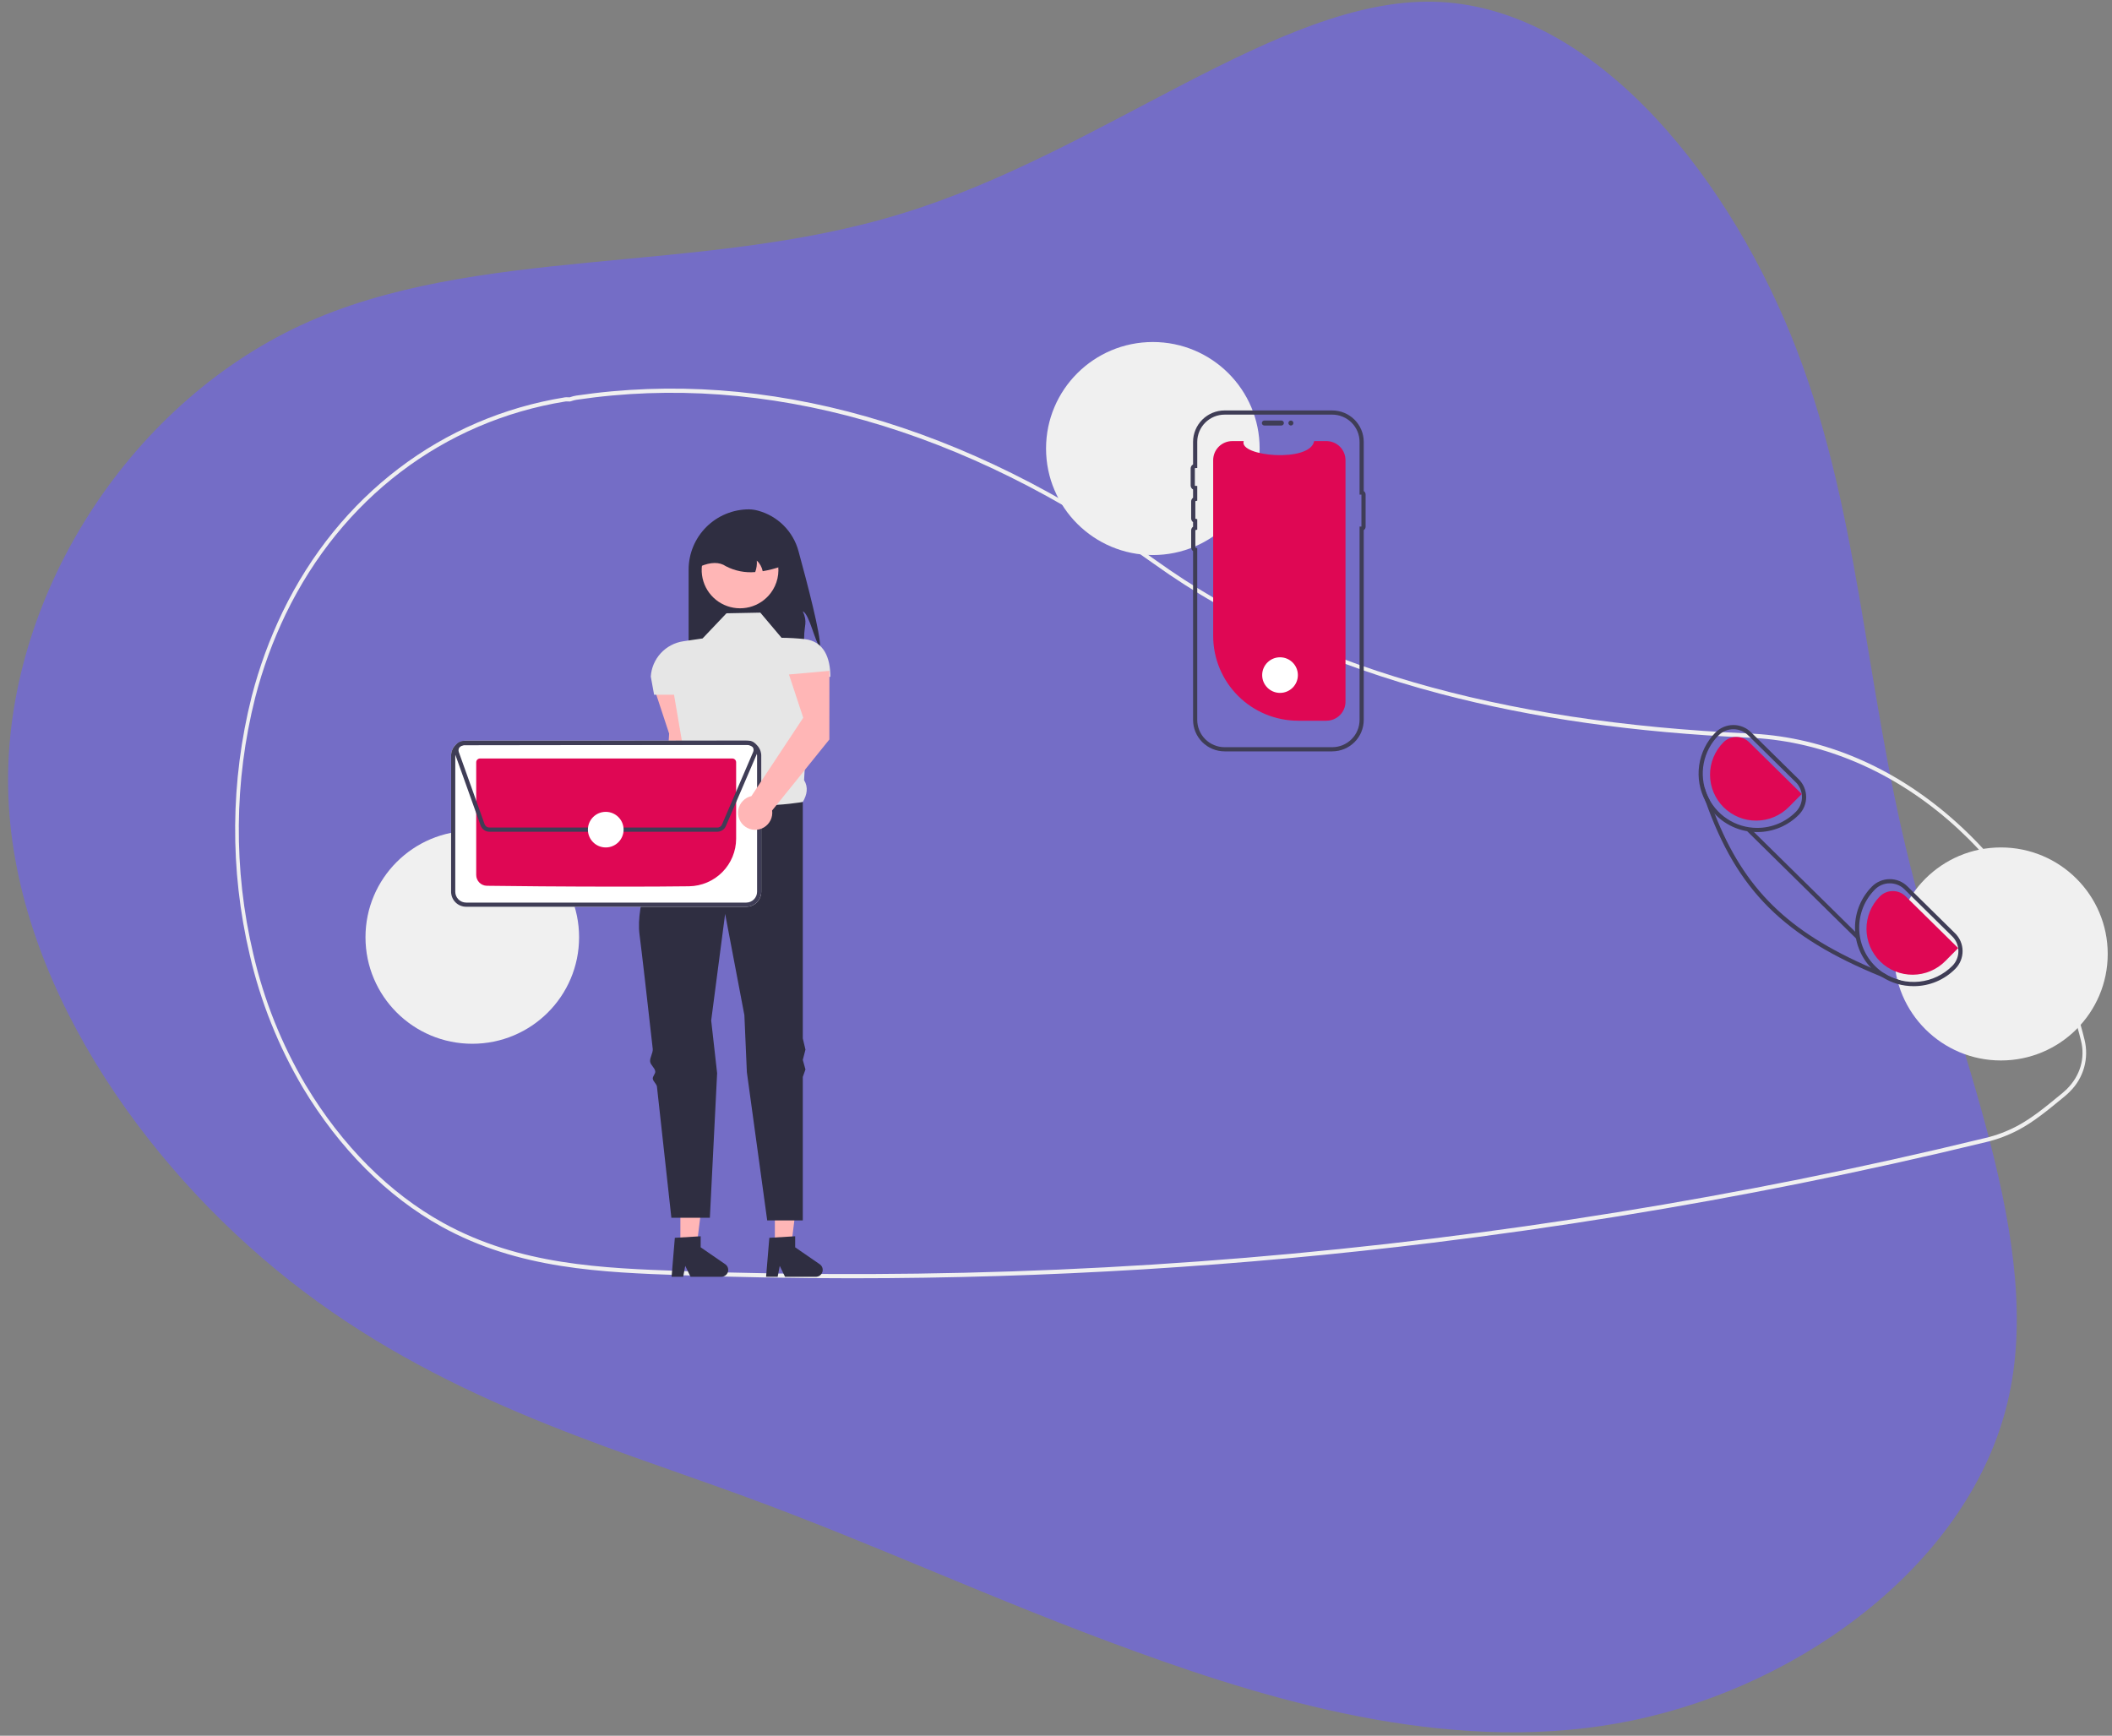 <svg width="494" height="406" viewBox="0 0 494 406" fill="none" xmlns="http://www.w3.org/2000/svg">
<rect x="0" y="0" width="494" height="406" fill="#808080" stroke="none"/>
<mask id="mask0_18_130" style="mask-type:alpha" maskUnits="userSpaceOnUse" x="0" y="0" width="494" height="406">
<rect width="494" height="406" fill="white"/>
</mask>
<g mask="url(#mask0_18_130)">
<path d="M210.741 50.014C257.769 35.71 299.052 -0.387 335.273 0.403C371.494 1.194 402.79 38.862 418.931 78.464C435 118.002 435.906 159.336 446.826 202.552C457.609 245.778 478.478 290.948 469.573 327.979C460.74 365.074 422.271 394.019 381.979 402.398C341.76 410.84 299.717 398.715 265.707 386.346C231.77 374.041 205.59 361.513 173.264 349.71C140.937 337.906 102.327 326.837 67.789 299.583C33.252 272.33 2.78 228.756 1.906 184.462C1.033 140.168 29.614 95.028 70.32 76.097C111.026 57.166 163.72 64.455 210.741 50.014Z" fill="#6D61F5" fill-opacity="0.6"/>
<path d="M199.242 299C186.026 299 172.829 298.764 159.652 298.292C140.824 297.617 121.355 296.92 103.259 286.91C90.601 279.908 79.389 268.673 70.838 254.42C65.122 244.76 60.931 234.28 58.412 223.348C53.713 203.444 53.873 182.706 58.879 162.878C60.633 156.079 63.051 149.468 66.099 143.141C79.295 115.884 103.365 97.587 132.136 92.942C132.374 92.911 132.614 92.906 132.853 92.927C132.982 92.934 133.111 92.941 133.243 92.936L133.412 92.882C133.846 92.732 134.292 92.618 134.744 92.541C179.117 85.952 226.025 99.284 270.395 131.093C304.701 155.691 350.167 168.936 409.39 171.587L410.23 171.631C426.717 172.575 442.664 179.355 456.35 191.237C469.858 202.964 480.001 218.611 485.681 236.486C486.379 238.666 487.019 240.934 487.583 243.229C488.109 245.361 488.071 247.592 487.476 249.706C486.88 251.82 485.746 253.744 484.184 255.291V255.295L484.036 255.446C483.681 255.798 483.308 256.136 482.926 256.45L482.477 256.82C478.692 259.929 475.703 262.386 472.125 264.294C469.739 265.557 467.201 266.513 464.573 267.138C450.141 270.647 435.485 273.901 421.012 276.809C392.905 282.461 364.058 287.124 335.271 290.668C290.142 296.218 244.713 299.001 199.242 299ZM132.516 93.892C132.428 93.891 132.339 93.897 132.252 93.91C103.75 98.512 79.908 116.629 66.843 143.616C63.825 149.881 61.431 156.426 59.694 163.157C54.734 182.81 54.576 203.364 59.233 223.09C61.727 233.918 65.878 244.298 71.538 253.866C80.006 267.979 91.103 279.101 103.629 286.029C121.562 295.95 140.94 296.644 159.679 297.315C218.29 299.404 276.974 296.856 335.181 289.696C363.949 286.155 392.777 281.495 420.866 275.846C435.329 272.94 449.974 269.689 464.396 266.181C466.961 265.573 469.438 264.64 471.767 263.407C475.272 261.538 478.233 259.105 481.981 256.025L482.43 255.656C482.759 255.386 483.081 255.096 483.39 254.796L483.478 254.703C486.558 251.607 487.756 247.521 486.765 243.494V243.494C486.206 241.224 485.573 238.98 484.882 236.823C473.279 200.307 443.262 174.501 410.19 172.607L409.354 172.563C382.301 171.352 358.628 167.998 336.985 162.308C311.149 155.517 288.593 145.293 269.944 131.921C225.744 100.234 179.032 86.952 134.853 93.51C134.44 93.581 134.034 93.686 133.639 93.824L133.334 93.909C133.16 93.917 132.987 93.915 132.814 93.903C132.712 93.897 132.613 93.892 132.516 93.892H132.516Z" fill="#F0F0F0"/>
<path d="M191.813 151.353C190.59 150.182 189.338 143.653 187.776 142.99C188.944 145.564 188.096 146.245 188.09 149.07C188.105 150.674 187.917 152.274 187.531 153.831H161.07V133.233C161.07 131.383 161.435 129.55 162.145 127.84C162.856 126.13 163.896 124.577 165.208 123.268C166.52 121.959 168.078 120.921 169.792 120.213C171.507 119.505 173.344 119.14 175.199 119.14C175.908 119.154 176.611 119.257 177.294 119.446C179.568 120.059 181.641 121.257 183.305 122.921C184.968 124.585 186.164 126.655 186.772 128.926C188.789 136.28 191.997 148.521 191.813 151.353Z" fill="#2F2E41"/>
<path d="M162.623 176.691L162.636 160.637L153.174 161.48L156.513 171.606L154.95 197.057C154.193 197.226 153.5 197.612 152.959 198.167C152.417 198.723 152.049 199.423 151.899 200.183C151.749 200.944 151.825 201.731 152.116 202.449C152.407 203.168 152.902 203.786 153.539 204.229C154.176 204.671 154.929 204.92 155.706 204.943C156.482 204.967 157.249 204.764 157.912 204.361C158.575 203.957 159.106 203.37 159.44 202.67C159.775 201.971 159.898 201.19 159.795 200.422L162.623 176.691Z" fill="#FFB6B6"/>
<path d="M181.243 291.417L185.065 291.416L186.884 276.711H181.242L181.243 291.417Z" fill="#FFB6B6"/>
<path d="M179.948 289.536L185.991 289.176V291.759L191.736 295.716C192.02 295.911 192.233 296.192 192.346 296.517C192.458 296.842 192.464 297.195 192.361 297.523C192.258 297.852 192.053 298.139 191.775 298.342C191.498 298.546 191.162 298.656 190.817 298.656H183.623L182.383 296.102L181.899 298.656H179.186L179.948 289.536Z" fill="#2F2E41"/>
<path d="M159.141 291.417L162.963 291.416L164.781 276.711H159.14L159.141 291.417Z" fill="#FFB6B6"/>
<path d="M157.846 289.536L163.889 289.176V291.759L169.634 295.716C169.918 295.911 170.131 296.192 170.244 296.517C170.356 296.842 170.361 297.195 170.259 297.523C170.156 297.852 169.951 298.139 169.673 298.342C169.395 298.546 169.06 298.656 168.715 298.656H161.521L160.281 296.102L159.797 298.656H157.084L157.846 289.536Z" fill="#2F2E41"/>
<path d="M177.839 143.3L169.92 143.455L164.331 149.34L159.849 149.995C157.822 150.292 155.959 151.273 154.57 152.776C153.181 154.278 152.352 156.211 152.22 158.25L152.996 162.503H157.654L160.349 178.284C159.301 180.947 159.23 183.049 161.381 183.875L168.057 196.419L187.776 187.592C188.776 185.877 189.097 184.155 188.075 182.48L189.484 158.322H194.224C194.224 153.804 192.692 149.995 188.19 149.492C186.402 149.299 184.606 149.196 182.808 149.185L177.839 143.3Z" fill="#E6E6E6"/>
<path d="M187.776 187.592C187.776 187.592 168.523 190.999 161.381 183.875C161.381 183.875 160.655 185.103 159.563 187.139C159.249 187.725 158.642 188.121 158.275 188.831C157.942 189.475 157.085 190.268 156.723 190.999C156.431 191.587 156.899 192.356 156.595 192.991C152.937 200.644 148.664 211.438 149.58 218.565C150.171 223.162 151.391 233.857 152.676 245.345C152.777 246.242 151.964 247.395 152.064 248.3C152.16 249.153 153.169 249.758 153.264 250.613C153.327 251.18 152.623 251.759 152.686 252.326C152.755 252.949 153.592 253.558 153.661 254.178C155.421 270.04 157.033 284.849 157.033 284.849H166.039L167.738 251.027L166.349 238.698L169.61 213.764L174.113 237.459L174.692 250.795L179.45 285.468H187.776V251.902L188.397 250.158L187.776 247.922L188.397 245.512L187.776 242.888V187.592Z" fill="#2F2E41"/>
<path d="M180.27 138.719C179.043 140.345 177.298 141.505 175.322 142.009C173.346 142.513 171.257 142.33 169.399 141.492C167.54 140.653 166.024 139.209 165.099 137.396C164.174 135.583 163.895 133.509 164.309 131.517C164.723 129.525 165.805 127.734 167.377 126.437C168.948 125.14 170.916 124.416 172.955 124.383C174.994 124.351 176.984 125.012 178.596 126.258C180.208 127.504 181.347 129.26 181.825 131.238C181.851 131.345 181.872 131.452 181.894 131.563C182.146 132.802 182.132 134.081 181.852 135.315C181.572 136.549 181.032 137.709 180.27 138.719Z" fill="#FFB6B6"/>
<path d="M178.398 133.611C178.208 132.658 177.726 131.787 177.019 131.118C177.089 132.031 176.962 132.949 176.647 133.809C174.286 134.018 171.915 133.549 169.812 132.459C168.228 131.387 166.213 131.48 163.865 132.459C163.865 131.32 164.09 130.192 164.527 129.14C164.963 128.088 165.604 127.132 166.411 126.326C167.219 125.521 168.177 124.882 169.232 124.446C170.287 124.01 171.418 123.786 172.56 123.786H174.113C176.419 123.787 178.63 124.701 180.261 126.327C181.891 127.953 182.807 130.159 182.808 132.459C181.375 132.972 179.899 133.357 178.398 133.611Z" fill="#2F2E41"/>
<path d="M110.469 244.147C124.265 244.147 135.449 232.992 135.449 219.232C135.449 205.471 124.265 194.316 110.469 194.316C96.673 194.316 85.489 205.471 85.489 219.232C85.489 232.992 96.673 244.147 110.469 244.147Z" fill="#F0F0F0"/>
<path d="M269.653 129.83C283.449 129.83 294.632 118.675 294.632 104.915C294.632 91.155 283.449 80 269.653 80C255.857 80 244.673 91.155 244.673 104.915C244.673 118.675 255.857 129.83 269.653 129.83Z" fill="#F0F0F0"/>
<path d="M468.02 248.055C481.816 248.055 493 236.9 493 223.14C493 209.379 481.816 198.225 468.02 198.225C454.225 198.225 443.041 209.379 443.041 223.14C443.041 236.9 454.225 248.055 468.02 248.055Z" fill="#F0F0F0"/>
<path d="M314.714 107.632V164.129C314.714 165.302 314.25 166.429 313.423 167.263C312.595 168.097 311.471 168.572 310.294 168.584C310.278 168.586 310.262 168.586 310.246 168.586H303.653C298.378 168.586 293.319 166.496 289.589 162.776C285.859 159.055 283.764 154.01 283.764 148.748V107.632C283.764 106.45 284.235 105.316 285.073 104.48C285.911 103.645 287.047 103.175 288.233 103.175H290.904C289.666 106.776 306.463 108.292 307.385 103.175H310.246C311.431 103.175 312.567 103.645 313.405 104.481C314.243 105.316 314.714 106.45 314.714 107.632Z" fill="#DF0754"/>
<path d="M295.15 98.951C295.15 98.796 295.212 98.647 295.322 98.538C295.432 98.428 295.581 98.367 295.736 98.367H299.718C299.873 98.367 300.022 98.429 300.131 98.538C300.241 98.648 300.302 98.796 300.302 98.951C300.302 99.105 300.241 99.254 300.131 99.363C300.022 99.472 299.873 99.534 299.718 99.535H295.736C295.581 99.534 295.432 99.473 295.322 99.363C295.212 99.254 295.15 99.105 295.15 98.951Z" fill="#3F3D56"/>
<path d="M311.614 175.752H286.43C284.476 175.75 282.603 174.975 281.222 173.597C279.84 172.219 279.063 170.351 279.061 168.402V128.908C278.922 128.809 278.81 128.679 278.732 128.528C278.654 128.377 278.614 128.209 278.614 128.039V124.067C278.614 123.898 278.654 123.73 278.732 123.579C278.81 123.428 278.922 123.298 279.061 123.199V122.133C278.922 122.034 278.81 121.903 278.732 121.752C278.654 121.601 278.614 121.434 278.614 121.264V117.292C278.614 117.122 278.654 116.954 278.732 116.803C278.81 116.652 278.922 116.522 279.061 116.423V114.496C278.89 114.405 278.747 114.269 278.648 114.103C278.549 113.937 278.497 113.747 278.497 113.553V109.582C278.497 109.388 278.549 109.198 278.648 109.032C278.747 108.866 278.89 108.73 279.061 108.639V103.359C279.063 101.41 279.84 99.542 281.222 98.164C282.603 96.786 284.476 96.011 286.43 96.009H311.614C313.567 96.011 315.441 96.786 316.822 98.164C318.204 99.542 318.981 101.41 318.983 103.359V114.867C319.116 114.95 319.225 115.065 319.301 115.202C319.377 115.338 319.417 115.492 319.417 115.648V123.222C319.417 123.378 319.377 123.531 319.301 123.668C319.225 123.804 319.116 123.92 318.983 124.002V168.402C318.981 170.351 318.204 172.219 316.822 173.597C315.441 174.975 313.567 175.75 311.614 175.752ZM286.43 96.986C284.736 96.988 283.112 97.66 281.914 98.855C280.716 100.049 280.042 101.669 280.04 103.359V109.47L279.569 109.488C279.545 109.489 279.521 109.499 279.504 109.516C279.487 109.534 279.477 109.557 279.477 109.582V113.553C279.477 113.578 279.487 113.601 279.504 113.619C279.521 113.636 279.545 113.646 279.569 113.647L280.04 113.665V117.109L279.668 117.2C279.647 117.205 279.629 117.217 279.615 117.234C279.602 117.25 279.594 117.27 279.594 117.292V121.264C279.594 121.285 279.602 121.305 279.615 121.322C279.629 121.338 279.647 121.35 279.668 121.355L280.04 121.447V123.885L279.668 123.976C279.647 123.981 279.629 123.993 279.615 124.009C279.602 124.026 279.594 124.046 279.594 124.067V128.039C279.594 128.061 279.602 128.081 279.615 128.097C279.628 128.114 279.647 128.126 279.668 128.131L280.04 128.222V168.402C280.042 170.092 280.716 171.712 281.914 172.906C283.112 174.101 284.736 174.773 286.43 174.775H311.614C313.308 174.773 314.932 174.101 316.13 172.906C317.328 171.712 318.002 170.092 318.003 168.402V123.166H318.437V115.704H318.003V103.359C318.002 101.669 317.328 100.049 316.13 98.855C314.932 97.66 313.308 96.988 311.614 96.986L286.43 96.986Z" fill="#3F3D56"/>
<path d="M301.943 99.535C302.267 99.535 302.529 99.273 302.529 98.951C302.529 98.628 302.267 98.367 301.943 98.367C301.62 98.367 301.358 98.628 301.358 98.951C301.358 99.273 301.62 99.535 301.943 99.535Z" fill="#3F3D56"/>
<path d="M174.55 212.1H109.021C108.091 212.098 107.199 211.728 106.541 211.072C105.883 210.416 105.512 209.526 105.509 208.598V176.751C105.512 175.823 105.882 174.934 106.54 174.277C107.198 173.621 108.09 173.251 109.021 173.249H174.549C175.48 173.251 176.371 173.621 177.03 174.277C177.688 174.933 178.058 175.823 178.061 176.751V208.598C178.059 209.526 177.688 210.415 177.03 211.072C176.372 211.728 175.48 212.098 174.55 212.1Z" fill="white"/>
<path d="M174.55 212.1H109.021C108.091 212.098 107.199 211.728 106.541 211.072C105.883 210.416 105.512 209.526 105.509 208.598V176.751C105.512 175.823 105.882 174.934 106.54 174.277C107.198 173.621 108.09 173.251 109.021 173.249H174.549C175.48 173.251 176.371 173.621 177.03 174.277C177.688 174.933 178.058 175.823 178.061 176.751V208.598C178.059 209.526 177.688 210.415 177.03 211.072C176.372 211.728 175.48 212.098 174.55 212.1ZM109.021 174.226C108.35 174.228 107.707 174.494 107.233 174.968C106.758 175.441 106.491 176.082 106.489 176.752V208.598C106.491 209.267 106.758 209.908 107.233 210.382C107.707 210.855 108.351 211.122 109.022 211.123H174.549C175.22 211.122 175.863 210.855 176.337 210.381C176.812 209.908 177.079 209.267 177.081 208.597V176.751C177.079 176.082 176.812 175.441 176.337 174.967C175.863 174.494 175.22 174.227 174.549 174.226L109.021 174.226Z" fill="#3F3D56"/>
<path d="M145.297 207.394C132.374 207.394 118.898 207.271 113.87 207.191C113.208 207.177 112.578 206.906 112.114 206.436C111.651 205.965 111.389 205.332 111.387 204.672V178.31C111.387 178.074 111.481 177.847 111.649 177.68C111.816 177.513 112.043 177.418 112.28 177.417H171.288C171.525 177.418 171.752 177.512 171.92 177.678C172.088 177.845 172.182 178.072 172.183 178.308V196.194C172.172 199.114 171.014 201.913 168.958 203.991C166.902 206.069 164.111 207.26 161.184 207.309C156.498 207.37 150.949 207.394 145.297 207.394Z" fill="#DF0754"/>
<path d="M167.786 194.551H114.467C114.02 194.55 113.585 194.411 113.22 194.155C112.855 193.898 112.578 193.536 112.427 193.117L106.392 176.23C106.276 175.904 106.24 175.555 106.287 175.213C106.333 174.87 106.462 174.544 106.662 174.261C106.861 173.979 107.126 173.748 107.433 173.588C107.741 173.429 108.082 173.345 108.429 173.344L175.076 173.252C175.393 173.251 175.706 173.32 175.993 173.454C176.281 173.587 176.535 173.782 176.739 174.024C176.942 174.266 177.09 174.55 177.172 174.855C177.254 175.16 177.267 175.48 177.212 175.791L177.263 175.813L177.072 176.258L177.07 176.263L169.774 193.242C169.608 193.63 169.331 193.962 168.977 194.194C168.624 194.427 168.209 194.551 167.786 194.551ZM175.08 174.229L108.431 174.321C108.241 174.322 108.054 174.367 107.885 174.455C107.717 174.542 107.572 174.669 107.463 174.824C107.353 174.978 107.283 175.157 107.257 175.345C107.231 175.532 107.251 175.723 107.315 175.902L113.35 192.788C113.433 193.018 113.584 193.216 113.784 193.357C113.984 193.497 114.223 193.573 114.467 193.574H167.786C168.018 193.574 168.244 193.506 168.438 193.379C168.631 193.251 168.783 193.07 168.874 192.857L176.17 175.878L176.528 176.031L176.17 175.878C176.247 175.698 176.278 175.501 176.261 175.306C176.243 175.111 176.178 174.924 176.07 174.76C175.962 174.597 175.815 174.463 175.642 174.37C175.469 174.277 175.276 174.229 175.08 174.229Z" fill="#3F3D56"/>
<path d="M141.686 198.227C143.991 198.227 145.861 196.362 145.861 194.062C145.861 191.763 143.991 189.898 141.686 189.898C139.38 189.898 137.511 191.763 137.511 194.062C137.511 196.362 139.38 198.227 141.686 198.227Z" fill="white"/>
<path d="M299.4 162.075C301.706 162.075 303.575 160.211 303.575 157.911C303.575 155.611 301.706 153.747 299.4 153.747C297.094 153.747 295.225 155.611 295.225 157.911C295.225 160.211 297.094 162.075 299.4 162.075Z" fill="white"/>
<path d="M457.308 218.313L446.156 207.331C445.613 206.792 444.969 206.365 444.26 206.075C443.552 205.785 442.793 205.638 442.027 205.641H441.988C441.216 205.643 440.452 205.798 439.741 206.096C439.03 206.395 438.385 206.831 437.844 207.38C435.35 209.897 433.932 213.28 433.887 216.819C433.842 220.357 435.175 223.775 437.604 226.354C437.722 226.481 437.844 226.604 437.966 226.726C438.645 227.398 439.394 227.996 440.2 228.509C442.405 229.93 444.976 230.682 447.601 230.673H447.684C449.486 230.667 451.268 230.305 452.929 229.607C454.589 228.909 456.094 227.89 457.357 226.608C458.452 225.501 459.061 224.006 459.052 222.451C459.043 220.896 458.416 219.408 457.308 218.313ZM456.662 225.92C454.591 228 451.865 229.305 448.942 229.615C446.019 229.925 443.079 229.22 440.616 227.62C439.912 227.155 439.254 226.623 438.652 226.032C436.249 223.665 434.887 220.442 434.866 217.074C434.845 213.705 436.166 210.466 438.54 208.069C438.991 207.61 439.529 207.246 440.122 206.997C440.716 206.748 441.353 206.619 441.997 206.618H442.027C442.665 206.616 443.296 206.739 443.886 206.98C444.476 207.221 445.013 207.576 445.465 208.025L456.618 219.012C457.541 219.923 458.064 221.161 458.073 222.457C458.081 223.752 457.574 224.997 456.662 225.92Z" fill="#3F3D56"/>
<path d="M420.716 182.269L409.563 171.282C408.465 170.196 406.981 169.588 405.434 169.592H405.4C404.627 169.595 403.863 169.751 403.151 170.05C402.439 170.349 401.793 170.786 401.251 171.336C399.19 173.424 397.853 176.116 397.437 179.017C397.021 181.919 397.548 184.876 398.939 187.457L398.944 187.462C399.519 188.518 400.232 189.492 401.065 190.359C401.158 190.467 401.266 190.574 401.374 190.682C403.935 193.217 407.399 194.637 411.008 194.629H411.096C412.898 194.622 414.681 194.258 416.341 193.56C418.001 192.861 419.507 191.841 420.77 190.56C421.312 190.012 421.741 189.363 422.032 188.65C422.322 187.936 422.469 187.173 422.464 186.403C422.459 185.633 422.302 184.872 422.002 184.163C421.702 183.453 421.265 182.81 420.716 182.269V182.269ZM420.069 189.876C418.897 191.065 417.5 192.011 415.959 192.66C414.418 193.308 412.764 193.645 411.091 193.652H411.008C408.497 193.651 406.041 192.909 403.951 191.52C401.861 190.131 400.23 188.157 399.262 185.845C398.294 183.534 398.033 180.988 398.511 178.529C398.99 176.07 400.187 173.807 401.952 172.025C402.865 171.104 404.107 170.582 405.405 170.574C406.704 170.566 407.953 171.072 408.877 171.981L420.03 182.963C420.953 183.875 421.475 185.115 421.482 186.411C421.49 187.707 420.982 188.953 420.069 189.876L420.069 189.876Z" fill="#3F3D56"/>
<path d="M458.021 221.766L445.726 209.653C444.92 208.861 443.831 208.42 442.699 208.427C441.567 208.434 440.484 208.888 439.688 209.691C438.692 210.695 437.904 211.884 437.369 213.192C436.834 214.5 436.563 215.9 436.571 217.313C436.579 218.725 436.866 220.122 437.415 221.424C437.965 222.725 438.767 223.906 439.774 224.899C440.782 225.891 441.975 226.676 443.287 227.208C444.599 227.74 446.003 228.009 447.419 227.999C448.835 227.99 450.235 227.702 451.54 227.152C452.844 226.602 454.027 225.802 455.021 224.796L458.021 221.766Z" fill="#DF0754"/>
<path d="M421.431 185.72L409.135 173.608C408.329 172.815 407.241 172.374 406.109 172.381C404.977 172.388 403.894 172.843 403.097 173.645C402.101 174.649 401.313 175.839 400.778 177.146C400.244 178.454 399.972 179.854 399.98 181.267C399.988 182.679 400.275 184.076 400.825 185.378C401.375 186.679 402.176 187.86 403.184 188.853C404.191 189.845 405.385 190.63 406.697 191.162C408.008 191.694 409.412 191.963 410.829 191.953C412.245 191.944 413.645 191.656 414.949 191.106C416.254 190.557 417.437 189.756 418.431 188.75L421.431 185.72Z" fill="#DF0754"/>
<path d="M444.51 229.31L444.216 230.082C442.835 229.559 441.496 229.035 440.2 228.509C417.238 219.163 406.277 208.225 398.944 187.462L398.939 187.457C398.592 186.48 398.254 185.481 397.926 184.458L398.699 184.209C398.958 185.192 399.337 186.141 399.826 187.032C400.228 188.171 400.641 189.28 401.065 190.359C407.957 207.883 418.12 217.898 437.604 226.354C438.584 226.779 439.588 227.201 440.616 227.62C441.811 228.396 443.127 228.967 444.51 229.31Z" fill="#3F3D56"/>
<path d="M409.359 193.74L408.67 194.435L434.109 219.496L434.798 218.8L409.359 193.74Z" fill="#3F3D56"/>
<path d="M193.987 172.975L194 156.92L184.538 157.763L187.878 167.889L175.756 186.216C174.999 186.386 174.306 186.771 173.765 187.327C173.223 187.882 172.855 188.582 172.705 189.343C172.555 190.103 172.631 190.89 172.922 191.608C173.213 192.327 173.708 192.945 174.345 193.388C174.983 193.831 175.735 194.079 176.512 194.102C177.288 194.126 178.055 193.924 178.718 193.52C179.381 193.116 179.912 192.529 180.246 191.83C180.581 191.13 180.704 190.349 180.601 189.581L193.987 172.975Z" fill="#FFB6B6"/>
</g>
</svg>
